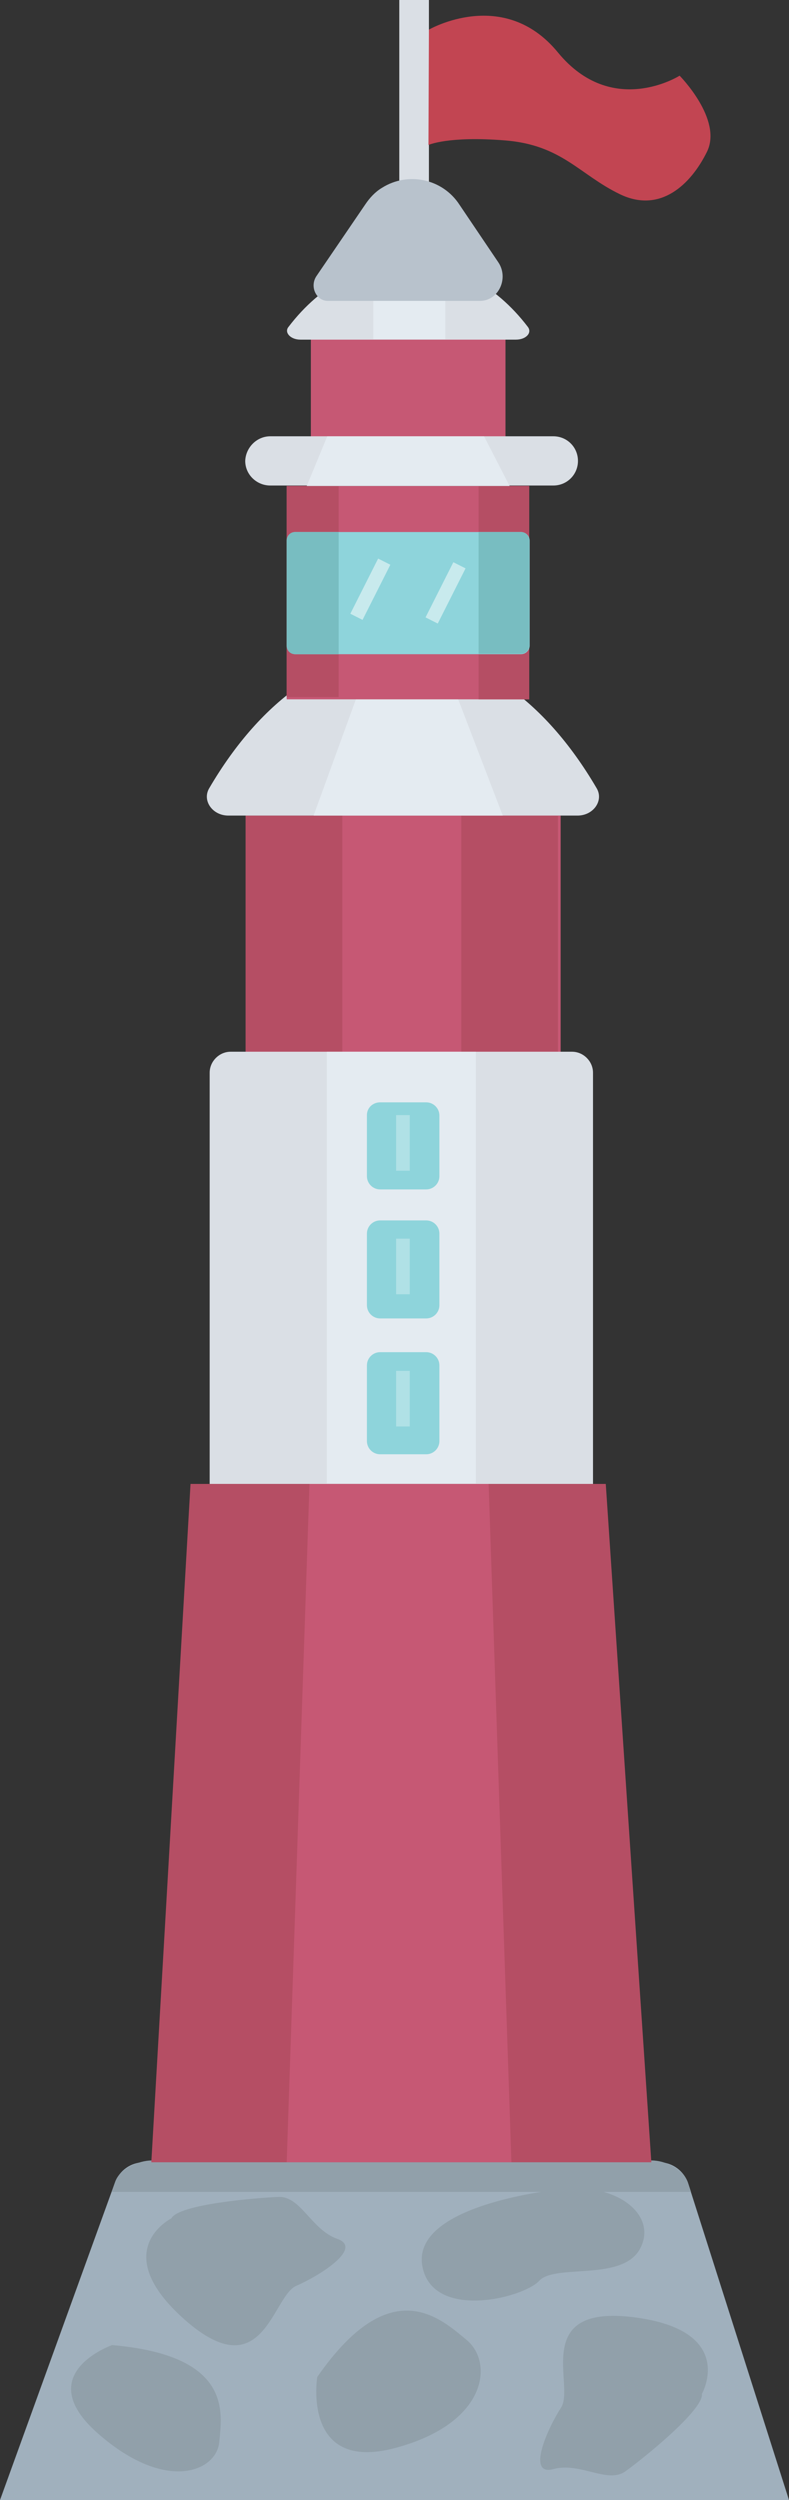 <?xml version="1.0" encoding="utf-8"?>
<!-- Generator: Adobe Illustrator 25.2.1, SVG Export Plug-In . SVG Version: 6.00 Build 0)  -->
<svg version="1.1" id="Layer_1" xmlns="http://www.w3.org/2000/svg" xmlns:xlink="http://www.w3.org/1999/xlink" x="0px" y="0px"
	 viewBox="0 0 173.1 548.4" style="enable-background:new 0 0 173.1 548.4;" xml:space="preserve">
<rect x="0" y="0" width="173.1" height="548.4" fill="#333333" stroke="none"/>
<style type="text/css">
	.st0{fill:#DADFE5;}
	.st1{fill:#C65874;}
	.st2{fill:#A0B0BD;}
	.st3{fill:#91A0AA;}
	.st4{fill:#B54E64;}
	.st5{fill:#E4EBF1;}
	.st6{fill:#8ED4DB;}
	.st7{fill:#B8C2CC;}
	.st8{opacity:0.51;fill:none;stroke:#FFFFFF;stroke-width:3;stroke-miterlimit:10;enable-background:new    ;}
	.st9{opacity:0.3;fill:none;stroke:#FFFFFF;stroke-width:3;stroke-miterlimit:10;enable-background:new    ;}
	.st10{fill:#78BDC1;}
	.st11{fill:#C24552;}
</style>
<polygon class="st0" points="94.1,44.4 87.6,43.5 87.6,0 94.1,0 94.1,3 "/>
<rect x="53.9" y="178.9" class="st1" width="69.1" height="56.6"/>
<path class="st2" d="M144.6,474.3h-113c-2.9,0-5.4,1.8-6.4,4.5L0,548.4h173.1L151,479C150.1,476.2,147.5,474.3,144.6,474.3z"/>
<path class="st3" d="M143,473.9H33.3c-2.8,0-7.2,1.8-8.1,4.9l-0.7,2h127.1L151,479C150.1,475.8,145.9,473.9,143,473.9z"/>
<polygon class="st4" points="132.9,325.5 41.8,325.5 33.2,474.3 142.9,474.3 "/>
<rect x="53.9" y="178.9" class="st4" width="21.2" height="58.5"/>
<rect x="101.2" y="173.7" class="st4" width="21.2" height="58.5"/>
<polygon class="st1" points="112.2,474.3 62.9,474.3 67.9,325.5 107.2,325.5 "/>
<path class="st0" d="M50.6,230.7h74.9c2.5,0,4.6,2.1,4.6,4.6l0,0v90.2l0,0H46l0,0v-90.2C46,232.8,48.1,230.7,50.6,230.7
	C50.6,230.7,50.6,230.7,50.6,230.7z"/>
<path class="st0" d="M50.1,178.9h76.6c3.5,0,5.8-3.3,4.2-6l0,0c-23.4-40-61.6-40-85,0l0,0C44.3,175.6,46.6,178.9,50.1,178.9z"/>
<rect x="68.2" y="74.5" class="st1" width="42.7" height="26.7"/>
<path class="st0" d="M65.9,74.5h47.3c2.2,0,3.6-1.5,2.6-2.8l0,0c-14.4-18.9-38.1-18.9-52.5,0l0,0C62.3,72.9,63.7,74.5,65.9,74.5z"/>
<polygon class="st5" points="96.5,142.9 81.9,142.9 68.8,178.9 110.3,178.9 "/>
<rect x="62.9" y="106.6" class="st1" width="53.2" height="46.8"/>
<rect x="62.9" y="106.6" class="st4" width="11.4" height="46.3"/>
<rect x="105" y="106.6" class="st4" width="11.1" height="46.8"/>
<path class="st6" d="M64.8,116.7h49.5c1,0,1.9,0.8,1.9,1.9v23c0,1-0.8,1.9-1.9,1.9H64.8c-1,0-1.9-0.8-1.9-1.9v-23
	C62.9,117.5,63.8,116.7,64.8,116.7z"/>
<path class="st0" d="M59.3,95.7h62.1c3,0,5.4,2.4,5.4,5.4v0c0,3-2.4,5.4-5.4,5.4H59.3c-3,0-5.5-2.4-5.5-5.4v0
	C53.9,98.2,56.3,95.7,59.3,95.7z"/>
<rect x="81.9" y="58.6" class="st5" width="15.8" height="15.8"/>
<path class="st7" d="M71.9,66h33.4c4.1,0,6.4-5,4-8.5l-8.5-12.6c-3.7-5.7-11.3-7.3-17-3.7c-1.5,0.9-2.7,2.2-3.7,3.7L69.4,60.6
	C67.9,62.9,69.4,66,71.9,66z"/>
<rect x="71.7" y="230.7" class="st5" width="32.7" height="94.7"/>
<polygon class="st5" points="106.2,95.7 71.8,95.7 67.3,106.6 111.8,106.6 "/>
<path class="st3" d="M37.6,486.6c0,0-14.2,7.1,3,22.3c17.2,15.1,19.1-5.2,24.4-7.5s14.7-8.3,9-10.3s-8-9.4-12.9-9.2
	S39.2,483.5,37.6,486.6z"/>
<path class="st3" d="M154,525.1c0,0,7.8-13.9-14.9-16.8s-12.9,15-16,19.8s-7.6,15.1-1.7,13.5s11.9,3.3,15.8,0.5
	S154.4,528.6,154,525.1z"/>
<path class="st3" d="M92.7,497.3c2.4,11.7,22.1,6.8,25.6,3s18.2,0.2,22.1-7s-4.6-14.2-16.2-13.2C121.4,480.3,89.9,483.7,92.7,497.3z
	"/>
<path class="st3" d="M24.6,514.4c0,0-18,6.3-3.1,19.4s26,8.3,26.6,1.9S51.1,516.7,24.6,514.4z"/>
<path class="st3" d="M69.6,521.4c0,0-3.4,21,17,15.6s21.7-18.8,15.8-23.7C96.6,508.5,85.7,498.2,69.6,521.4z"/>
<path class="st6" d="M83.4,241.8h10.1c1.6,0,2.9,1.3,2.9,2.9V258c0,1.6-1.3,2.9-2.9,2.9H83.4c-1.6,0-2.9-1.3-2.9-2.9v-13.4
	C80.5,243,81.8,241.8,83.4,241.8z"/>
<path class="st6" d="M83.4,267.7h10.1c1.6,0,2.9,1.3,2.9,2.9v15.7c0,1.6-1.3,2.9-2.9,2.9H83.4c-1.6,0-2.9-1.3-2.9-2.9v-15.7
	C80.5,269,81.8,267.7,83.4,267.7z"/>
<path class="st6" d="M83.4,296.6h10.1c1.6,0,2.9,1.3,2.9,2.9v16.6c0,1.6-1.3,2.9-2.9,2.9H83.4c-1.6,0-2.9-1.3-2.9-2.9v-16.6
	C80.5,297.9,81.8,296.6,83.4,296.6z"/>
<line class="st8" x1="84.3" y1="123.2" x2="78.2" y2="135.3"/>
<line class="st8" x1="100.8" y1="124" x2="94.7" y2="136.1"/>
<line class="st9" x1="88.4" y1="244.6" x2="88.4" y2="256.8"/>
<line class="st9" x1="88.4" y1="271.7" x2="88.4" y2="283.9"/>
<line class="st9" x1="88.4" y1="300.7" x2="88.4" y2="312.9"/>
<path class="st10" d="M64.7,116.7h9.6l0,0v26.8l0,0h-9.6c-1,0-1.8-0.8-1.8-1.8l0,0v-23.1C62.9,117.5,63.7,116.7,64.7,116.7
	L64.7,116.7z"/>
<path class="st10" d="M105,116.7h9.3c1,0,1.8,0.8,1.8,1.8l0,0v23.1c0,1-0.8,1.8-1.8,1.8l0,0H105l0,0V116.7L105,116.7z"/>
<path class="st11" d="M94.1,6.5c0,0,16.4-9.5,28.3,5s26.7,5.1,26.7,5.1s9.5,9.6,6,16.7s-10.2,13.6-19.1,9.3s-12.7-10.8-25.2-11.8
	s-16.8,1-16.8,1L94.1,6.5z"/>
</svg>
